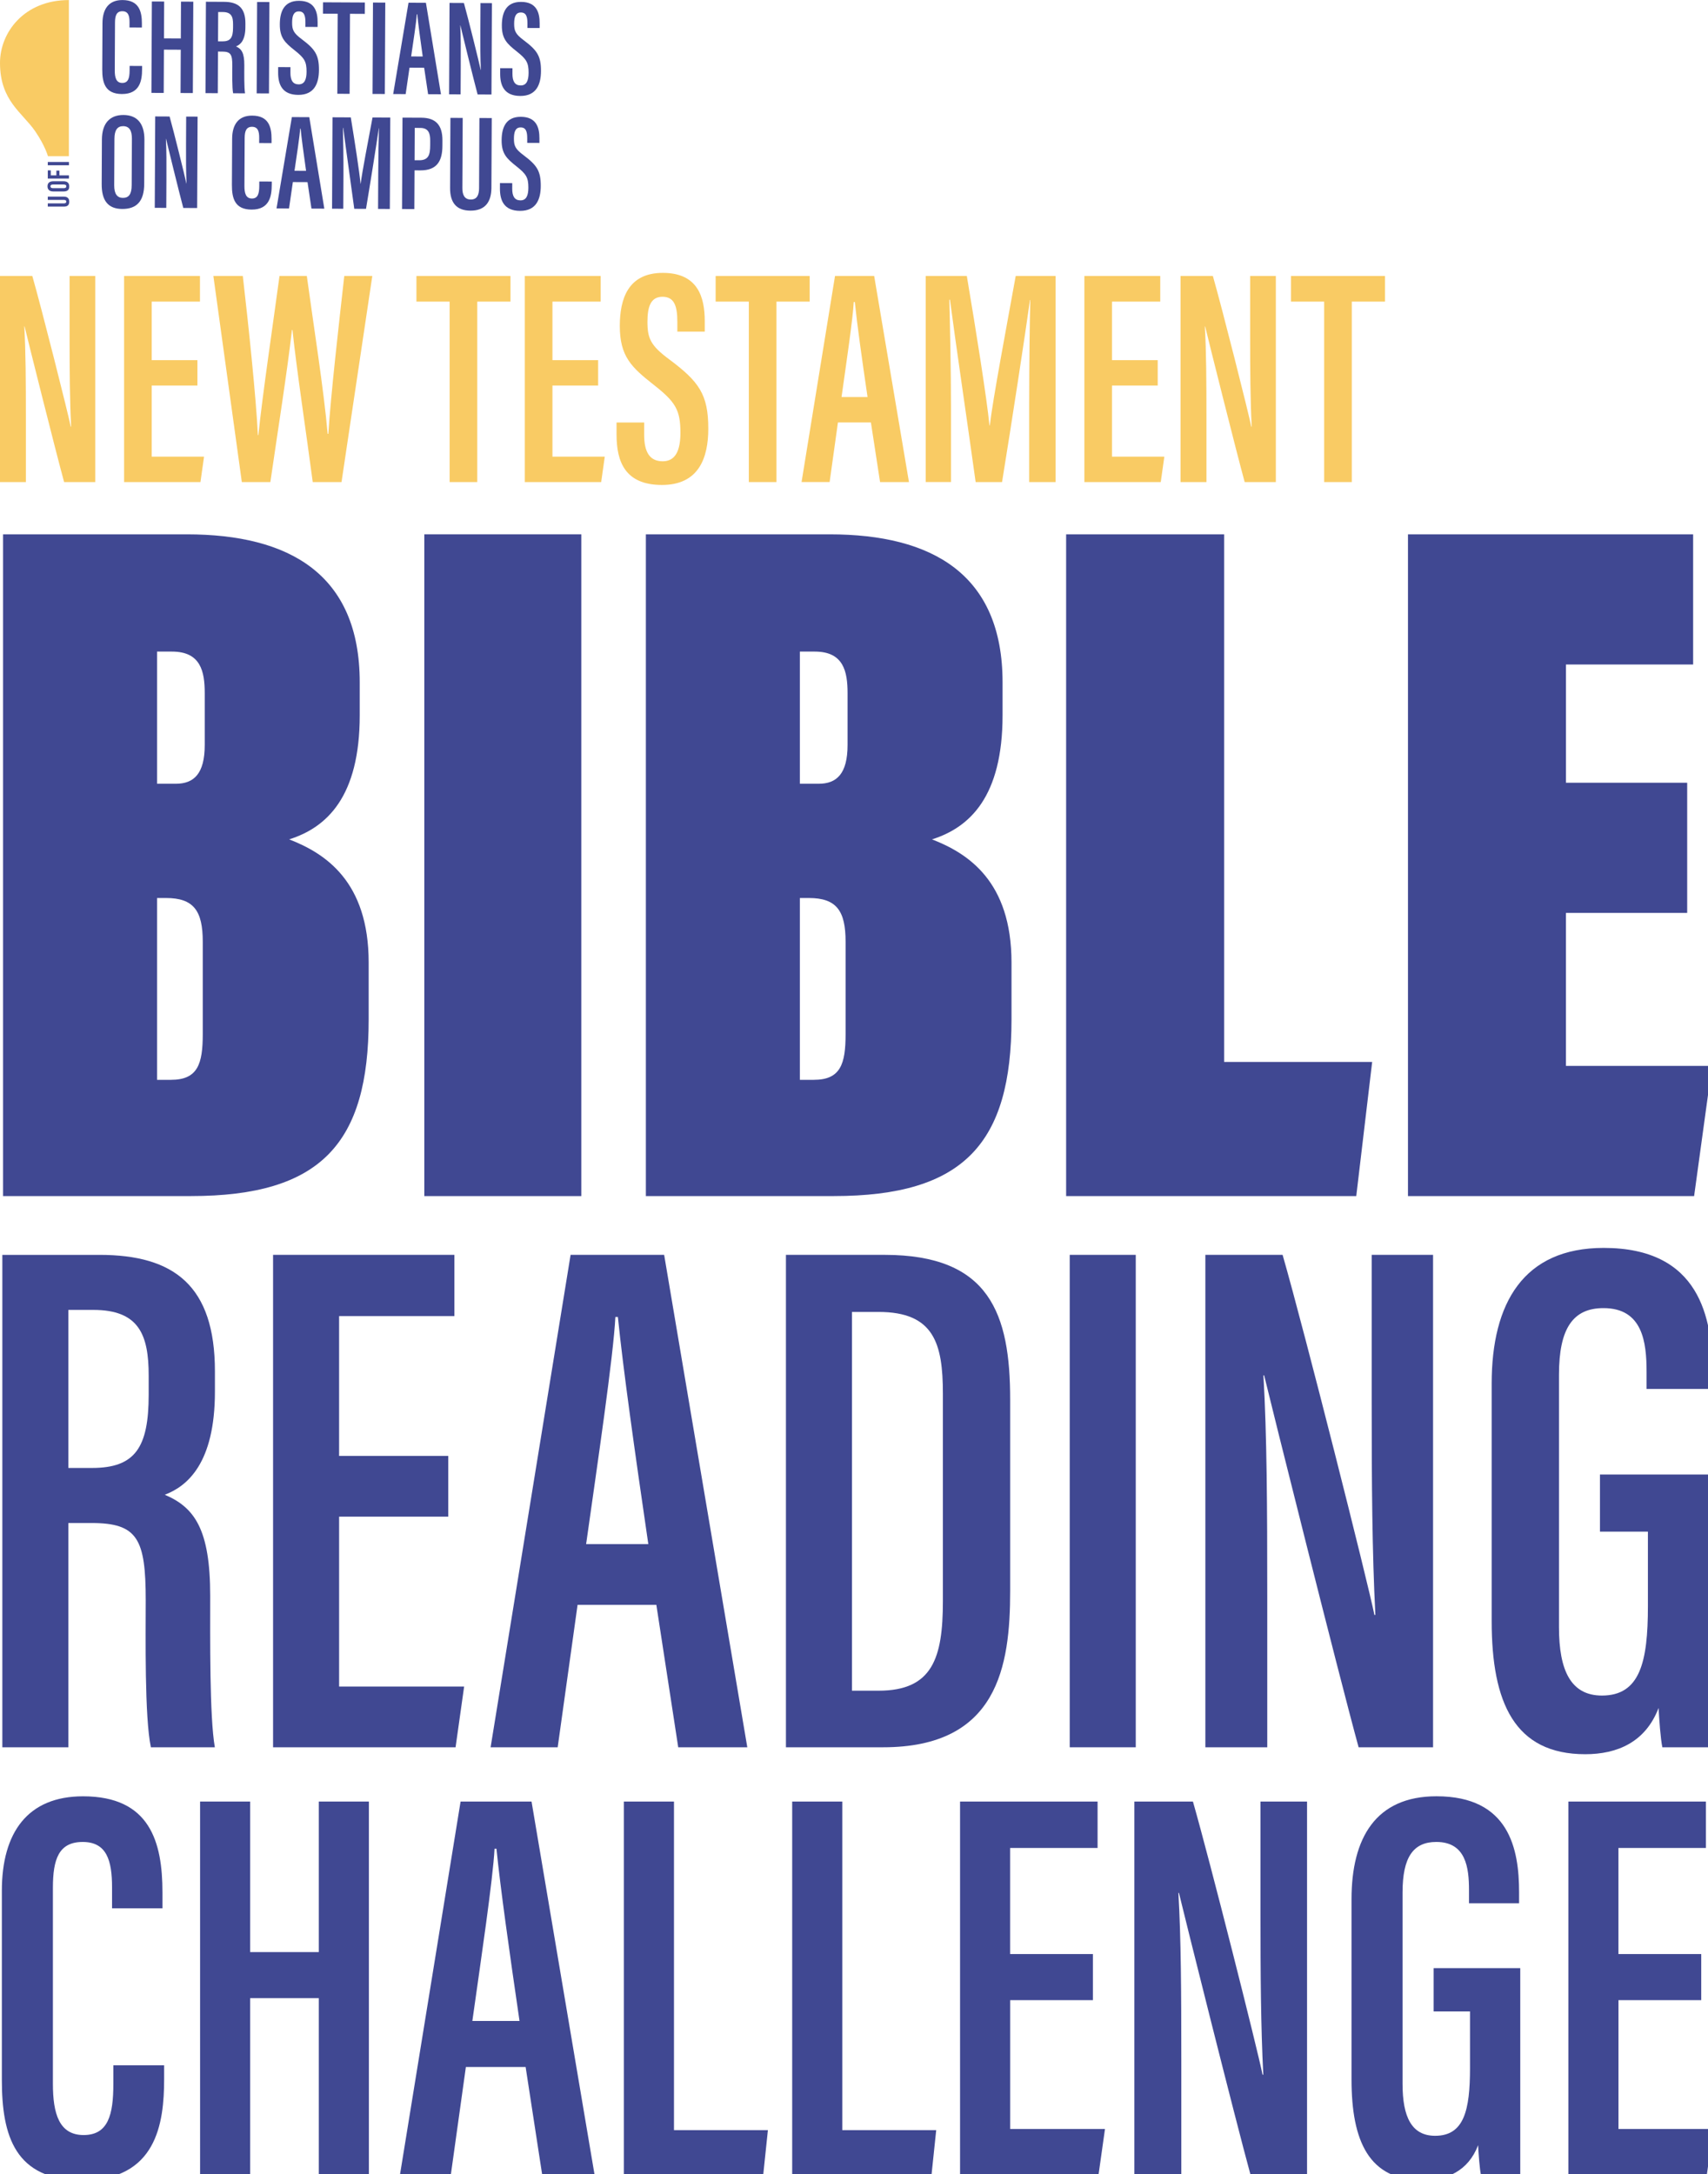 <svg width="502" height="639" viewBox="0 0 502 639" fill="none" xmlns="http://www.w3.org/2000/svg">
<g clip-path="url(#clip0_7_484)">
<rect width="502" height="639" fill="transparent"/>
<g clip-path="url(#clip1_7_484)">
<path d="M41.764 19.389L41.759 20.379C41.744 23.595 41.168 27.659 35.818 27.633C30.965 27.61 30.032 24.416 30.052 20.383L30.118 6.788C30.138 2.578 32.022 -0.005 36.009 0.015C40.837 0.038 41.721 3.325 41.704 6.961L41.698 8.1L38.061 8.083L38.068 6.574C38.078 4.645 37.7 3.31 35.969 3.301C34.297 3.293 33.811 4.527 33.8 6.59L33.731 20.684C33.72 22.834 34.163 24.37 35.929 24.379C37.682 24.387 38.081 22.94 38.091 20.716L38.097 19.372L41.762 19.39L41.764 19.389Z" fill="#404892"/>
<path d="M44.636 0.436L48.248 0.452L48.196 11.281L53.146 11.306L53.198 0.477L56.811 0.494L56.68 27.355L53.068 27.338L53.129 14.617L48.179 14.593L48.117 27.314L44.505 27.297L44.636 0.436Z" fill="#404892"/>
<path d="M64.068 15.156L64.008 27.391L60.395 27.374L60.526 0.513L65.841 0.539C69.919 0.559 72.15 2.25 72.127 6.92L72.121 8.029C72.103 11.955 70.571 13.186 69.351 13.642C70.976 14.341 71.826 15.54 71.807 19.163C71.796 21.439 71.735 25.775 72.021 27.432L68.521 27.415C68.178 25.77 68.269 21.315 68.278 19.392C68.295 16.031 67.847 15.176 65.327 15.164L64.067 15.158L64.068 15.156ZM64.082 12.155L65.375 12.161C67.725 12.171 68.481 11.076 68.495 8.175L68.499 7.138C68.51 4.903 67.985 3.55 65.486 3.538L64.124 3.531L64.082 12.153V12.155Z" fill="#404892"/>
<path d="M79.183 0.601L79.052 27.462L75.439 27.444L75.57 0.583L79.183 0.601Z" fill="#404892"/>
<path d="M85.367 19.733L85.359 21.349C85.348 23.571 86.059 24.788 87.769 24.797C89.519 24.805 90.09 23.336 90.101 21.088C90.115 18.092 89.467 17.056 86.61 14.799C83.729 12.517 82.223 11.094 82.243 7.125C82.26 3.643 83.33 0.206 87.925 0.24C92.493 0.273 93.367 3.444 93.352 6.568L93.346 7.924L89.761 7.907L89.767 6.647C89.776 4.626 89.416 3.361 87.84 3.353C86.281 3.346 85.867 4.702 85.858 6.619C85.847 8.769 86.262 9.708 88.665 11.505C92.559 14.432 93.766 16.099 93.744 20.578C93.726 24.375 92.478 27.908 87.654 27.885C82.938 27.862 81.729 24.828 81.746 21.289L81.754 19.716L85.367 19.733Z" fill="#404892"/>
<path d="M99.257 4.039L94.918 4.018L94.935 0.677L107.23 0.737L107.213 4.078L102.87 4.056L102.756 27.578L99.143 27.561L99.257 4.039Z" fill="#404892"/>
<path d="M113.238 0.767L113.108 27.628L109.495 27.611L109.626 0.75L113.238 0.767Z" fill="#404892"/>
<path d="M120.357 19.893L119.23 27.657L115.561 27.639L120.067 0.799L125.185 0.824L129.603 27.708L125.824 27.689L124.665 19.915L120.355 19.893H120.357ZM124.243 16.6C123.515 11.465 122.912 7.03 122.638 4.202H122.501C122.381 6.356 121.477 12.226 120.84 16.585L124.243 16.602V16.6Z" fill="#404892"/>
<path d="M131.992 27.72L132.123 0.859L136.348 0.879C137.561 5.173 140.933 18.795 141.275 20.544H141.327C141.167 17.11 141.161 13.33 141.183 8.93L141.221 0.902L144.58 0.919L144.449 27.78L140.376 27.76C139.3 23.775 135.671 9.004 135.308 7.448H135.268C135.442 10.693 135.443 14.608 135.418 19.447L135.378 27.737L131.992 27.72Z" fill="#404892"/>
<path d="M150.622 20.049L150.615 21.665C150.604 23.887 151.315 25.104 153.025 25.113C154.775 25.121 155.346 23.652 155.357 21.404C155.371 18.408 154.723 17.372 151.866 15.115C148.985 12.833 147.479 11.41 147.499 7.441C147.516 3.959 148.586 0.522 153.181 0.555C157.749 0.589 158.623 3.761 158.608 6.884L158.602 8.239L155.017 8.223L155.023 6.963C155.032 4.941 154.672 3.677 153.096 3.669C151.537 3.662 151.123 5.018 151.113 6.935C151.103 9.085 151.518 10.024 153.921 11.821C157.815 14.748 159.022 16.415 159 20.894C158.982 24.691 157.733 28.224 152.91 28.201C148.193 28.178 146.985 25.144 147.002 21.605L147.01 20.032L150.622 20.049Z" fill="#404892"/>
<path d="M42.448 41.11L42.385 54.072C42.361 59.039 40.26 61.434 35.927 61.414C31.636 61.392 29.864 58.823 29.887 54.069L29.95 41.035C29.973 36.135 32.367 33.779 36.295 33.797C40.337 33.817 42.471 36.333 42.447 41.112L42.448 41.11ZM33.633 40.777L33.567 54.468C33.555 57.031 34.48 58.149 36.11 58.157C37.848 58.165 38.691 57.112 38.703 54.405L38.77 40.785C38.782 38.349 37.994 37.088 36.199 37.079C34.515 37.071 33.646 38.228 33.633 40.776V40.777Z" fill="#404892"/>
<path d="M45.486 61.081L45.617 34.22L49.844 34.24C51.057 38.534 54.429 52.155 54.771 53.905H54.823C54.663 50.47 54.657 46.69 54.678 42.291L54.717 34.263L58.075 34.28L57.945 61.141L53.872 61.121C52.796 57.135 49.167 42.364 48.803 40.808H48.763C48.937 44.054 48.939 47.969 48.914 52.807L48.874 61.098L45.488 61.081H45.486Z" fill="#404892"/>
<path d="M79.874 53.354L79.87 54.343C79.854 57.559 79.279 61.624 73.928 61.598C69.075 61.575 68.142 58.381 68.162 54.348L68.229 40.752C68.249 36.543 70.133 33.96 74.119 33.98C78.948 34.003 79.831 37.29 79.814 40.926L79.808 42.065L76.171 42.048L76.179 40.539C76.188 38.61 75.812 37.275 74.079 37.267C72.408 37.26 71.921 38.493 71.91 40.556L71.841 54.65C71.83 56.799 72.275 58.337 74.039 58.346C75.792 58.353 76.191 56.906 76.202 54.684L76.208 53.34L79.873 53.358L79.874 53.354Z" fill="#404892"/>
<path d="M86.073 53.509L84.946 61.273L81.276 61.254L85.783 34.413L90.901 34.438L95.32 61.322L91.541 61.303L90.382 53.529L86.073 53.509ZM89.959 50.215C89.231 45.079 88.628 40.645 88.354 37.817H88.217C88.097 39.972 87.195 45.842 86.556 50.2L89.959 50.217V50.215Z" fill="#404892"/>
<path d="M111.171 50.895C111.194 46.179 111.284 40.653 111.38 37.662H111.34C110.676 42.255 108.893 53.524 107.573 61.383L104.122 61.366C103.193 54.412 101.486 42.448 100.881 37.583H100.799C100.866 40.708 100.969 46.793 100.946 51.406L100.896 61.352L97.595 61.335L97.726 34.474L103.099 34.5C104.293 41.802 105.62 50.384 105.966 54.006H106.006C106.456 50.392 108.212 41.398 109.491 34.531L114.706 34.557L114.575 61.418L111.12 61.401L111.171 50.896V50.895Z" fill="#404892"/>
<path d="M118.296 34.571L123.84 34.597C128.004 34.617 130.058 36.698 130.035 41.276L130.028 42.879C130.008 47.147 128.564 50.098 123.546 50.075L121.833 50.068L121.778 61.45L118.165 61.433L118.296 34.572V34.571ZM121.848 47.094L123.183 47.1C125.969 47.114 126.42 45.456 126.434 42.761L126.44 41.391C126.451 39.345 126.052 37.611 123.548 37.599L121.895 37.591L121.848 47.094Z" fill="#404892"/>
<path d="M135.995 34.657L135.895 55.277C135.885 57.347 136.58 58.631 138.363 58.641C140.185 58.65 140.796 57.325 140.805 55.312L140.905 34.68L144.53 34.699L144.43 55.238C144.41 59.44 142.499 61.929 138.278 61.909C134.227 61.889 132.261 59.664 132.284 55.215L132.384 34.64L135.997 34.659L135.995 34.657Z" fill="#404892"/>
<path d="M150.556 53.828L150.549 55.444C150.538 57.666 151.249 58.883 152.959 58.892C154.709 58.9 155.28 57.431 155.291 55.182C155.305 52.188 154.658 51.152 151.8 48.893C148.919 46.611 147.413 45.188 147.433 41.218C147.45 37.736 148.52 34.298 153.115 34.332C157.683 34.366 158.557 37.538 158.543 40.661L158.537 42.016L154.952 41.999L154.958 40.739C154.969 38.718 154.608 37.453 153.031 37.446C151.472 37.438 151.058 38.795 151.049 40.711C151.038 42.861 151.454 43.801 153.856 45.596C157.751 48.523 158.957 50.189 158.936 54.669C158.917 58.464 157.669 61.998 152.845 61.974C148.129 61.951 146.921 58.917 146.938 55.378L146.945 53.806L150.558 53.823L150.556 53.828Z" fill="#404892"/>
<path d="M20.244 45.897C17.184 45.897 14.085 45.897 14.085 45.897C14.085 45.897 13.276 42.875 10.383 38.636C6.58 33.061 0 29.68 0 18.491C0 9.532 7.1 0.015 20.244 0.015" fill="#F9CB64"/>
<path d="M14.045 59.772H18.773C19.227 59.772 19.486 59.623 19.486 59.253C19.486 58.883 19.195 58.751 18.775 58.751H14.045V57.794H18.755C19.735 57.794 20.353 58.235 20.353 59.27C20.353 60.304 19.819 60.726 18.758 60.726H14.045V59.77V59.772Z" fill="#404892"/>
<path d="M15.695 53.262H18.598C19.79 53.262 20.353 53.767 20.353 54.816C20.353 55.866 19.776 56.277 18.615 56.277H15.689C14.498 56.277 13.956 55.68 13.956 54.757C13.956 53.833 14.501 53.263 15.697 53.263L15.695 53.262ZM15.601 55.303H18.729C19.246 55.303 19.488 55.117 19.488 54.772C19.488 54.4 19.262 54.235 18.715 54.235H15.595C15.101 54.235 14.829 54.385 14.829 54.773C14.829 55.117 15.077 55.303 15.601 55.303Z" fill="#404892"/>
<path d="M14.045 52.488V50.074H14.935V51.532H16.571V50.143H17.46V51.532H20.262V52.488H14.045Z" fill="#404892"/>
<path d="M14.045 47.617H20.262V48.573H14.045V47.617Z" fill="#404892"/>
</g>
<path d="M20.096 447.614V513.539H0.686V368.81H29.234C51.141 368.81 63.167 377.864 63.167 403.026V409.002C63.167 430.156 54.971 436.823 48.435 439.314C57.185 443.04 61.78 449.477 61.78 468.998C61.78 481.26 61.566 504.616 63.146 513.545H44.348C42.464 504.684 42.83 480.679 42.83 470.322C42.83 452.209 40.407 447.62 26.868 447.62H20.096V447.614ZM20.096 431.438H27.041C39.669 431.438 43.699 425.509 43.699 409.887V404.303C43.699 392.261 40.841 384.986 27.412 384.986H20.096V431.443V431.438Z" fill="#404892"/>
<path d="M131.755 445.751H99.669V495.688H136.413L133.896 513.534H80.259V368.805H133.55V386.802H99.664V427.905H131.75V445.751H131.755Z" fill="#404892"/>
<path d="M169.755 471.672L163.909 513.534H144.195L167.704 368.805H195.2L219.64 513.534H199.339L192.908 471.672H169.75H169.755ZM190.547 453.826C186.502 426.178 183.142 402.304 181.604 387.064H180.866C180.279 398.677 175.58 430.328 172.267 453.826H190.547Z" fill="#404892"/>
<path d="M230.996 368.805H259.973C290.913 368.805 296.9 386.153 296.9 411.378V467.574C296.9 489.738 293.258 513.534 259.544 513.534H230.996V368.805ZM250.401 496.902H258.22C274.093 496.902 277.123 487.262 277.123 470.61V409.578C277.123 394.83 274.501 385.583 258.199 385.583H250.401V496.897V496.902Z" fill="#404892"/>
<path d="M333.811 368.805V513.534H314.405V368.805H333.811Z" fill="#404892"/>
<path d="M354.269 513.534V368.805H376.971C383.596 391.905 402.07 465.214 403.954 474.629H404.237C403.284 456.129 403.154 435.766 403.154 412.059V368.805H421.193V513.534H399.312C393.425 492.088 373.543 412.592 371.549 404.224H371.335C372.355 421.709 372.46 442.805 372.46 468.867V513.534H354.269Z" fill="#404892"/>
<path d="M503.807 513.534H488.583C488.06 511.064 487.63 505.129 487.479 501.968C483.622 512.063 475.301 515.57 465.917 515.57C445.156 515.57 438.421 500.424 438.421 476.476V406.637C438.421 382.956 447.778 366.764 471.339 366.764C499.563 366.764 503.351 387.205 503.351 403.947V408.217H483.946V403.167C483.946 394.485 482.8 384.458 471.281 384.458C462.337 384.458 458.203 390.392 458.203 404.01V478.282C458.203 490.994 461.715 498.331 470.826 498.331C482.02 498.331 484.339 488.482 484.339 472.091V450.147H470.245V433.364H503.812V513.534H503.807Z" fill="#404892"/>
<path d="M48.241 606.992V611.037C48.241 624.178 45.975 640.799 24.178 640.799C4.406 640.799 0.544 627.768 0.544 611.288V555.731C0.544 538.529 8.169 527.941 24.408 527.941C44.086 527.941 47.749 541.349 47.749 556.207V560.859H32.933V554.694C32.933 546.808 31.369 541.36 24.314 541.36C17.259 541.36 15.548 546.415 15.548 554.841V612.44C15.548 621.221 17.385 627.496 24.581 627.496C31.777 627.496 33.315 621.572 33.315 612.487V606.992H48.252H48.241Z" fill="#404892"/>
<path d="M58.807 529.48H73.528V573.728H93.698V529.48H108.419V639.25H93.698V587.262H73.528V639.25H58.807V529.48Z" fill="#404892"/>
<path d="M136.925 607.499L132.493 639.25H117.541L135.371 529.48H156.226L174.763 639.25H159.366L154.489 607.499H136.925ZM152.694 593.966C149.622 572.996 147.078 554.888 145.911 543.333H145.351C144.906 552.141 141.342 576.146 138.83 593.966H152.694Z" fill="#404892"/>
<path d="M183.367 529.48H198.089V626.057H225.695L224.313 639.245H183.367V529.475V529.48Z" fill="#404892"/>
<path d="M232.833 529.48H247.555V626.057H275.161L273.779 639.245H232.833V529.475V529.48Z" fill="#404892"/>
<path d="M321.235 587.843H296.9V625.717H324.767L322.857 639.25H282.173V529.48H322.59V543.129H296.889V574.299H321.224V587.832L321.235 587.843Z" fill="#404892"/>
<path d="M333.397 639.25V529.48H350.615C355.639 547.001 369.654 602.601 371.078 609.744H371.292C370.57 595.714 370.471 580.265 370.471 562.288V529.48H384.156V639.25H367.561C363.097 622.985 348.014 562.691 346.507 556.343H346.345C347.119 569.604 347.198 585.603 347.198 605.369V639.245H333.397V639.25Z" fill="#404892"/>
<path d="M446.815 639.25H435.27C434.877 637.377 434.548 632.876 434.433 630.479C431.507 638.136 425.196 640.794 418.084 640.794C402.342 640.794 397.229 629.307 397.229 611.147V558.175C397.229 540.214 404.325 527.931 422.197 527.931C443.602 527.931 446.475 543.438 446.475 556.134V559.373H431.753V555.542C431.753 548.959 430.884 541.355 422.145 541.355C415.362 541.355 412.227 545.855 412.227 556.181V612.513C412.227 622.153 414.891 627.716 421.804 627.716C430.293 627.716 432.051 620.248 432.051 607.814V591.171H421.36V578.444H446.82V639.245L446.815 639.25Z" fill="#404892"/>
<path d="M500.023 587.843H475.688V625.717H503.555L501.645 639.25H460.961V529.48H501.378V543.129H475.677V574.299H500.012V587.832L500.023 587.843Z" fill="#404892"/>
<path d="M0.895 157.046H54.919C84.995 157.046 105.73 168.727 105.73 200.557V210.191C105.73 234.139 96.095 243.188 84.995 246.694C95.509 250.782 108.357 258.961 108.357 282.904V299.551C108.357 336.054 94.342 351.529 56.086 351.529H0.895V157.046ZM51.706 230.345C56.96 230.345 60.173 227.425 60.173 218.957V203.77C60.173 197.343 59.006 191.503 50.538 191.503H46.158V230.34H51.706V230.345ZM46.158 317.366H50.245C58.132 317.366 59.592 312.692 59.592 303.932V276.776C59.592 267.722 56.965 263.928 48.785 263.928H46.158V317.366Z" fill="#404892"/>
<path d="M170.848 157.046V351.535H124.711V157.046H170.848Z" fill="#404892"/>
<path d="M189.83 157.046H243.854C273.931 157.046 294.665 168.727 294.665 200.557V210.191C294.665 234.139 285.031 243.188 273.931 246.694C284.444 250.782 297.292 258.961 297.292 282.904V299.551C297.292 336.054 283.277 351.529 245.021 351.529H189.83V157.046ZM240.641 230.345C245.895 230.345 249.109 227.425 249.109 218.957V203.77C249.109 197.343 247.942 191.503 239.474 191.503H235.094V230.34H240.641V230.345ZM235.094 317.366H239.181C247.068 317.366 248.528 312.692 248.528 303.932V276.776C248.528 267.722 245.901 263.928 237.721 263.928H235.094V317.366Z" fill="#404892"/>
<path d="M313.354 157.046H359.784V312.106H403.295L398.621 351.529H313.349V157.046H313.354Z" fill="#404892"/>
<path d="M495.873 268.303H460.244V313.273H503.173L497.919 351.529H413.818V157.046H497.631V195.302H460.254V230.052H495.883V268.308L495.873 268.303Z" fill="#404892"/>
<path d="M0 141.681V81.115H9.499C12.272 90.781 20.002 121.459 20.792 125.4H20.907C20.51 117.66 20.452 109.135 20.452 99.218V81.115H28.004V141.681H18.845C16.381 132.706 8.059 99.442 7.227 95.936H7.138C7.562 103.252 7.609 112.081 7.609 122.988V141.681H0Z" fill="#F9CB64"/>
<path d="M58.023 113.316H44.594V134.213H59.97L58.918 141.681H36.472V81.115H58.771V88.646H44.594V105.848H58.023V113.316Z" fill="#F9CB64"/>
<path d="M71.075 141.681L62.712 81.115H71.363C72.959 94.884 75.314 117.236 75.79 127.876H75.942C77.104 116.352 80.301 94.837 82.149 81.115H90.177C92.087 95.141 95.258 115.185 96.294 127.504H96.504C97.2 116.294 99.592 95.293 101.188 81.115H109.425L100.377 141.681H91.919C90.098 127.855 87.152 108.418 85.959 96.978H85.807C84.467 108.941 81.4 128.221 79.464 141.681H71.07H71.075Z" fill="#F9CB64"/>
<path d="M132.149 88.646H122.394V81.115H150.036V88.646H140.271V141.681H132.149V88.646Z" fill="#F9CB64"/>
<path d="M175.8 113.316H162.371V134.213H177.747L176.695 141.681H154.249V81.115H176.548V88.646H162.371V105.848H175.8V113.316Z" fill="#F9CB64"/>
<path d="M189.328 124.181V127.828C189.328 132.842 190.94 135.574 194.781 135.574C198.622 135.574 199.983 132.256 199.983 127.185C199.983 120.434 198.513 118.105 192.07 113.044C185.57 107.931 182.169 104.739 182.169 95.79C182.169 87.939 184.534 80.173 194.865 80.199C205.133 80.225 207.137 87.369 207.137 94.408V97.464H199.078V94.628C199.078 90.069 198.251 87.222 194.713 87.222C191.175 87.222 190.291 90.284 190.291 94.607C190.291 99.453 191.233 101.567 196.655 105.592C205.442 112.149 208.173 115.891 208.173 125.991C208.173 134.548 205.405 142.529 194.561 142.529C183.718 142.529 181.211 135.699 181.211 127.724V124.181H189.333H189.328Z" fill="#F9CB64"/>
<path d="M220.09 88.646H210.335V81.115H237.978V88.646H228.212V141.681H220.09V88.646Z" fill="#F9CB64"/>
<path d="M246.278 124.16L243.834 141.676H235.586L245.419 81.115H256.928L267.154 141.681H258.66L255.97 124.165H246.278V124.16ZM254.981 116.692C253.285 105.121 251.883 95.13 251.239 88.756H250.93C250.684 93.618 248.716 106.863 247.335 116.692H254.986H254.981Z" fill="#F9CB64"/>
<path d="M302.49 117.995C302.49 107.361 302.636 94.9 302.814 88.154H302.725C301.286 98.516 297.398 123.945 294.514 141.681H286.753C284.587 126.012 280.62 99.055 279.207 88.091H279.023C279.207 95.135 279.505 108.852 279.505 119.251V141.676H272.084V81.115H284.163C286.926 97.564 290.003 116.901 290.819 125.065H290.908C291.877 116.912 295.728 96.617 298.528 81.115H310.251V141.681H302.485V117.995H302.49Z" fill="#F9CB64"/>
<path d="M340.264 113.316H326.835V134.213H342.211L341.159 141.681H318.713V81.115H341.012V88.646H326.835V105.848H340.264V113.316Z" fill="#F9CB64"/>
<path d="M346.979 141.681V81.115H356.477C359.251 90.781 366.981 121.459 367.771 125.4H367.886C367.489 117.66 367.431 109.135 367.431 99.218V81.115H374.983V141.681H365.824C363.359 132.706 355.038 99.442 354.206 95.936H354.117C354.541 103.252 354.588 112.081 354.588 122.988V141.681H346.974H346.979Z" fill="#F9CB64"/>
<path d="M389.186 88.646H379.431V81.115H407.073V88.646H397.308V141.681H389.186V88.646Z" fill="#F9CB64"/>
</g>
<defs>
<clipPath id="clip0_7_484">
<rect width="502" height="639" fill="transparent"/>
</clipPath>
<clipPath id="clip1_7_484">
<rect width="159" height="62" fill="transparent"/>
</clipPath>
</defs>
</svg>
